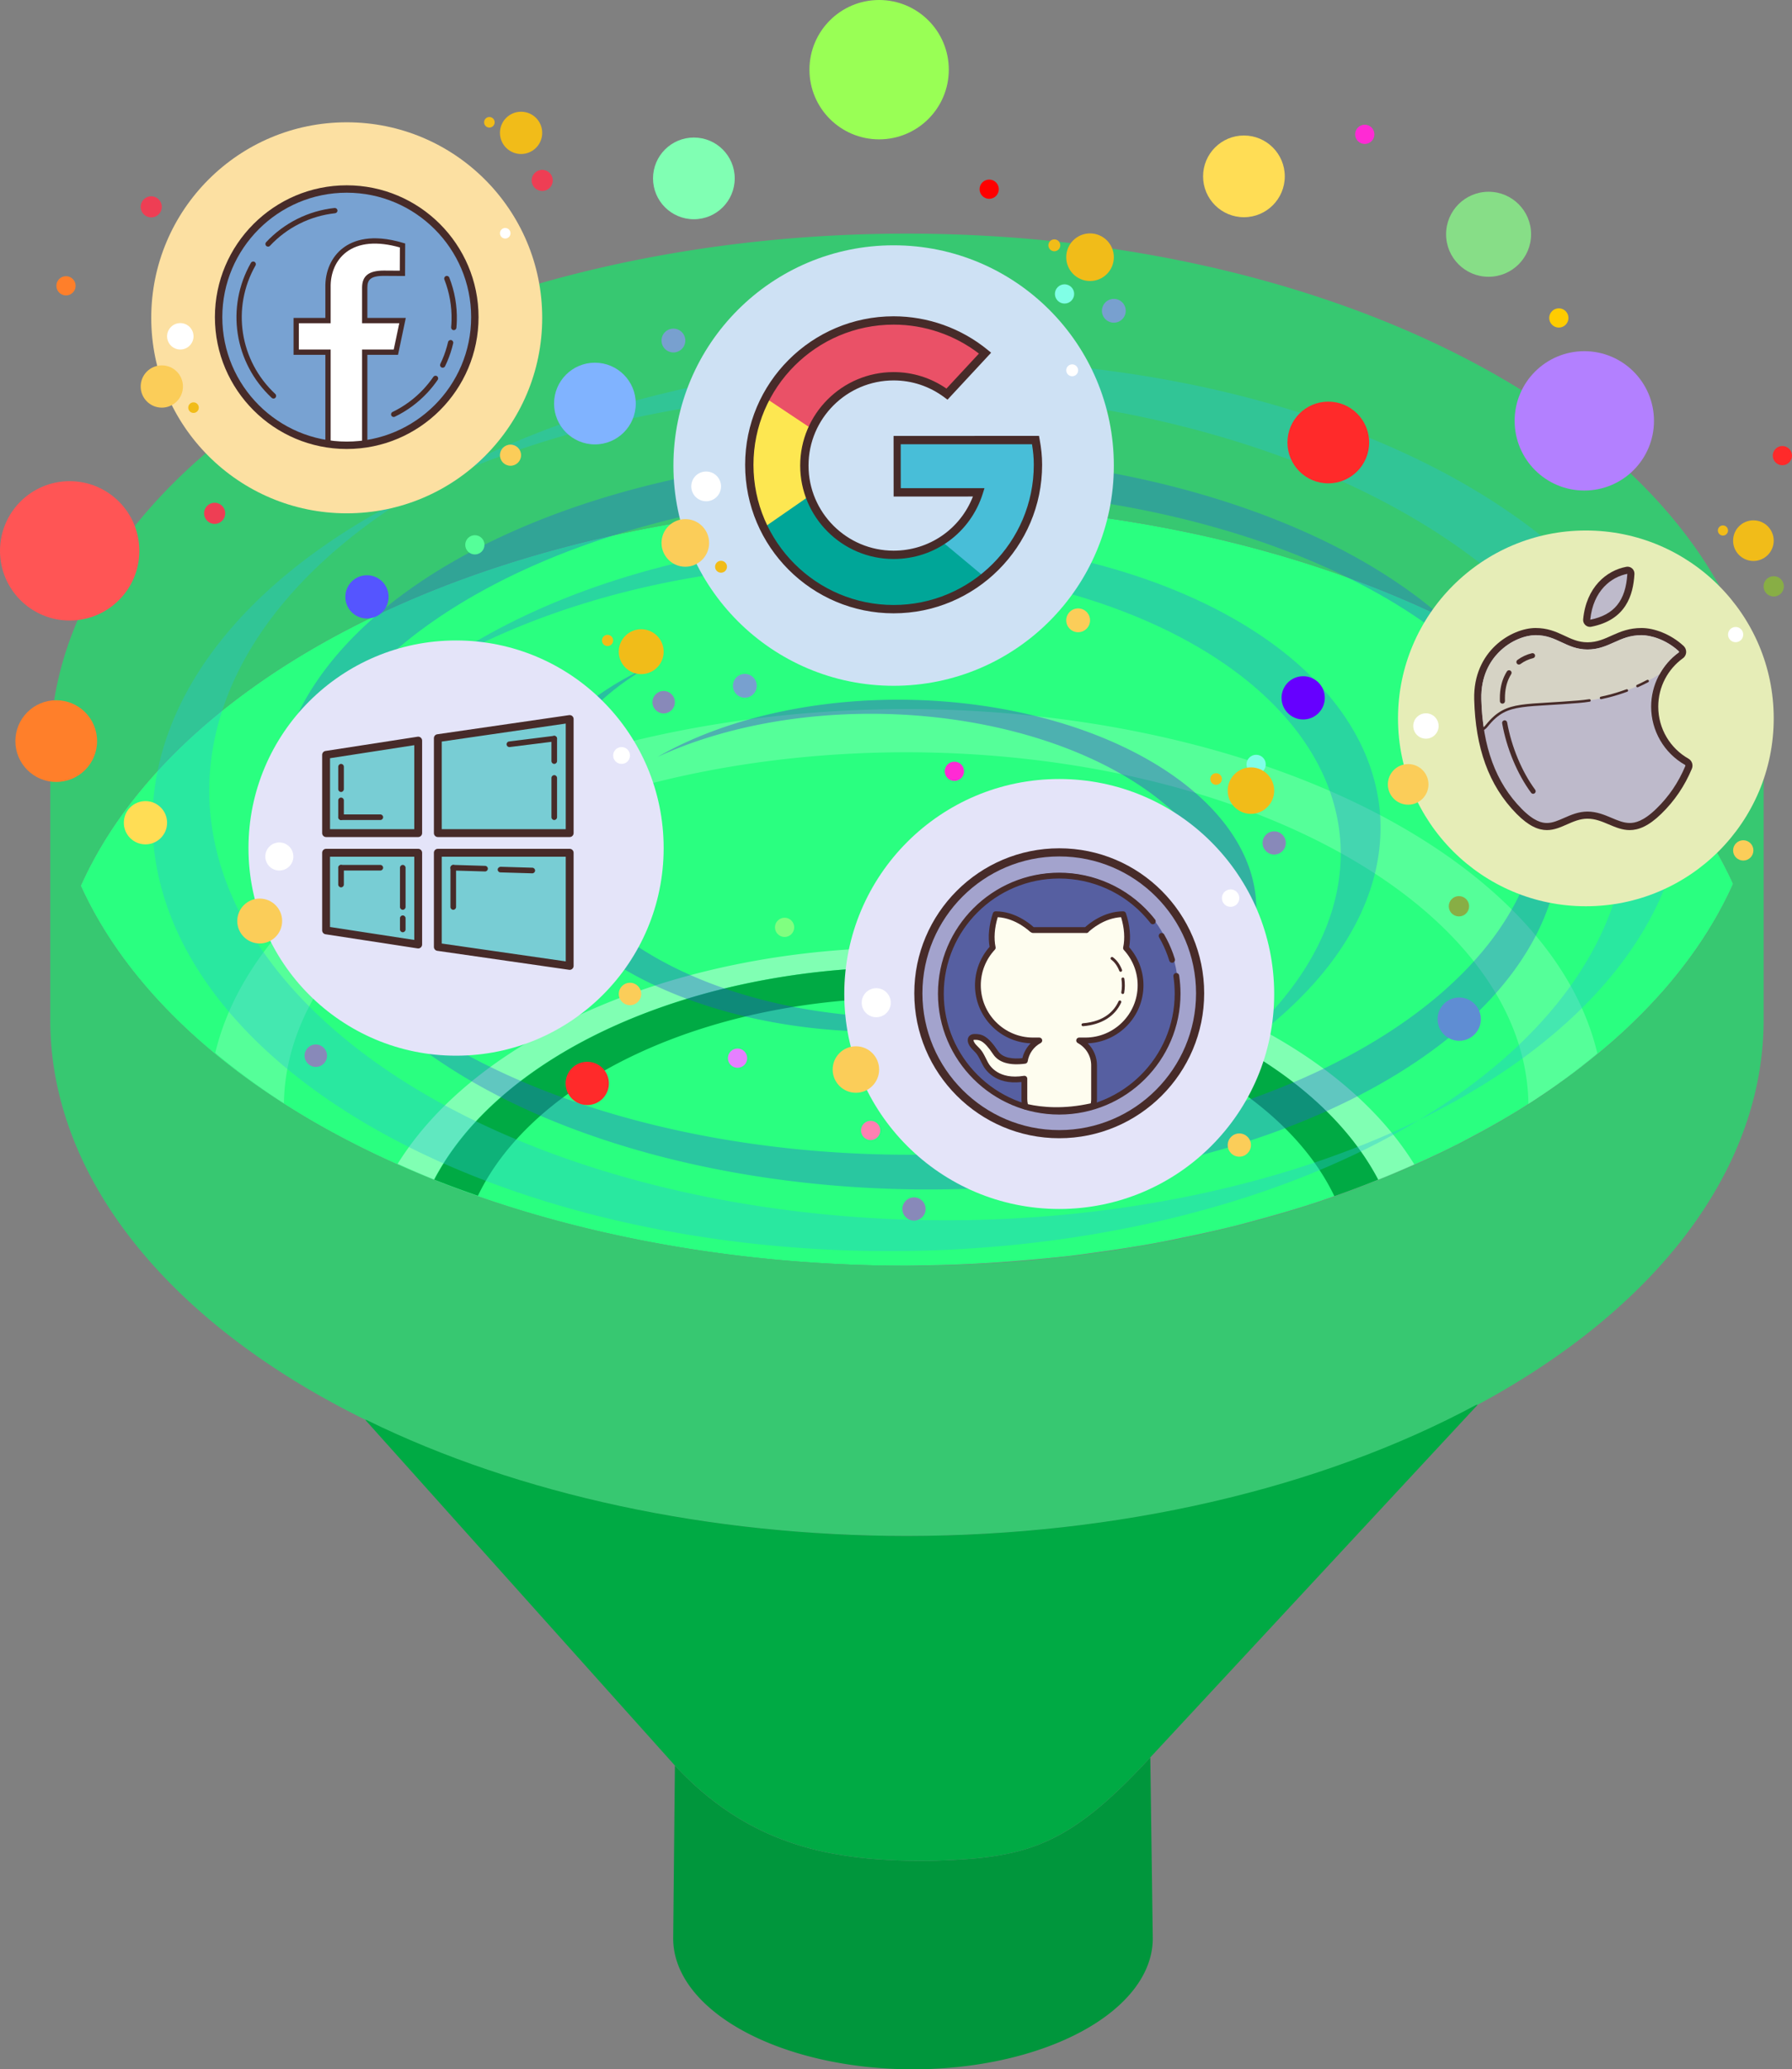 <?xml version="1.0" encoding="UTF-8" standalone="no"?>
<!-- Created with Inkscape (http://www.inkscape.org/) -->

<svg
   xmlns:dc="http://purl.org/dc/elements/1.1/"
   xmlns:cc="http://creativecommons.org/ns#"
   xmlns:rdf="http://www.w3.org/1999/02/22-rdf-syntax-ns#"
   xmlns:svg="http://www.w3.org/2000/svg"
   xmlns="http://www.w3.org/2000/svg"
   xmlns:xlink="http://www.w3.org/1999/xlink"
   xmlns:sodipodi="http://sodipodi.sourceforge.net/DTD/sodipodi-0.dtd"
   xmlns:inkscape="http://www.inkscape.org/namespaces/inkscape"
   width="252.011"
   height="290.964"
   id="svg4136"
   version="1.1"
   inkscape:version="0.91 r13725"
   viewBox="0 0 252.011 290.964"
   sodipodi:docname="jobfunnel.svg">
  <rect x="0" y="0" width="252.011" height="290.964" fill="#808080" stroke="none"/>
  <defs
     id="defs4138">
    <linearGradient
       inkscape:collect="always"
       id="linearGradient5640">
      <stop
         style="stop-color:#000000;stop-opacity:1;"
         offset="0"
         id="stop5642" />
      <stop
         style="stop-color:#000000;stop-opacity:0;"
         offset="1"
         id="stop5644" />
    </linearGradient>
    <radialGradient
       inkscape:collect="always"
       xlink:href="#linearGradient5640"
       id="radialGradient4432"
       gradientUnits="userSpaceOnUse"
       gradientTransform="matrix(0.157,0,0,0.157,185.753,95.826)"
       cx="192.972"
       cy="123.745"
       fx="192.972"
       fy="123.745"
       r="11.624" />
  </defs>
  <sodipodi:namedview
     id="base"
     pagecolor="#ffffff"
     bordercolor="#666666"
     borderopacity="1.0"
     inkscape:pageopacity="0.0"
     inkscape:pageshadow="2"
     inkscape:zoom="2"
     inkscape:cx="17.78263"
     inkscape:cy="183.30651"
     inkscape:current-layer="layer5"
     inkscape:document-units="px"
     showgrid="false"
     inkscape:snap-page="true"
     inkscape:snap-intersection-paths="false"
     inkscape:object-nodes="false"
     inkscape:snap-smooth-nodes="false"
     inkscape:object-paths="false"
     inkscape:window-width="1600"
     inkscape:window-height="837"
     inkscape:window-x="-8"
     inkscape:window-y="-8"
     inkscape:window-maximized="1"
     showguides="false"
     inkscape:guide-bbox="true"
     fit-margin-top="0"
     fit-margin-left="0"
     fit-margin-right="0"
     fit-margin-bottom="0">
    <sodipodi:guide
       position="173.684,141.145"
       orientation="0,1"
       id="guide5809" />
    <sodipodi:guide
       position="173.684,141.145"
       orientation="1,0"
       id="guide5813" />
  </sodipodi:namedview>
  <g
     inkscape:groupmode="layer"
     id="layer7"
     inkscape:label="flow"
     style="display:none"
     transform="translate(-148.366,-70.089)">
    <circle
       style="display:inline;opacity:1;fill:#ff5555;fill-opacity:1;stroke:#2a2ed6;stroke-width:0;stroke-miterlimit:4;stroke-dasharray:none;stroke-opacity:1"
       id="circle5886"
       cx="264.937"
       cy="377.353"
       r="6.97" />
    <circle
       r="4.141"
       cy="368.161"
       cx="283.322"
       id="circle5890"
       style="display:inline;opacity:1;fill:#2affd5;fill-opacity:1;stroke:#2a2ed6;stroke-width:0;stroke-miterlimit:4;stroke-dasharray:none;stroke-opacity:1" />
    <circle
       style="display:inline;opacity:1;fill:#37c871;fill-opacity:1;stroke:#2a2ed6;stroke-width:0;stroke-miterlimit:4;stroke-dasharray:none;stroke-opacity:1"
       id="circle5892"
       cx="296.757"
       cy="370.989"
       r="3.434" />
    <circle
       r="6.97"
       cy="361.443"
       cx="256.275"
       id="circle5894"
       style="display:inline;opacity:1;fill:#ffd42a;fill-opacity:1;stroke:#2a2ed6;stroke-width:0;stroke-miterlimit:4;stroke-dasharray:none;stroke-opacity:1" />
    <circle
       style="display:inline;opacity:1;fill:#ff7f2a;fill-opacity:1;stroke:#2a2ed6;stroke-width:0;stroke-miterlimit:4;stroke-dasharray:none;stroke-opacity:1"
       id="circle5896"
       cx="272.892"
       cy="362.681"
       r="1.184" />
    <circle
       r="3.434"
       cy="355.61"
       cx="302.414"
       id="circle5898"
       style="display:inline;opacity:1;fill:#ff2a2a;fill-opacity:1;stroke:#2a2ed6;stroke-width:0;stroke-miterlimit:4;stroke-dasharray:none;stroke-opacity:1" />
    <circle
       r="1.72"
       cy="381.853"
       cx="239.687"
       id="circle5900"
       style="display:inline;opacity:1;fill:#ff5555;fill-opacity:1;stroke:#2a2ed6;stroke-width:0;stroke-miterlimit:4;stroke-dasharray:none;stroke-opacity:1" />
    <circle
       style="display:inline;opacity:1;fill:#2affd5;fill-opacity:1;stroke:#2a2ed6;stroke-width:0;stroke-miterlimit:4;stroke-dasharray:none;stroke-opacity:1"
       id="circle5902"
       cx="305.572"
       cy="382.411"
       r="1.891" />
    <circle
       r="1.684"
       cy="385.489"
       cx="286.757"
       id="circle5904"
       style="display:inline;opacity:1;fill:#37c871;fill-opacity:1;stroke:#2a2ed6;stroke-width:0;stroke-miterlimit:4;stroke-dasharray:none;stroke-opacity:1" />
    <circle
       r="1.891"
       cy="371.411"
       cx="315.822"
       id="circle5906"
       style="display:inline;opacity:1;fill:#ff2ad4;fill-opacity:1;stroke:#2a2ed6;stroke-width:0;stroke-miterlimit:4;stroke-dasharray:none;stroke-opacity:1" />
    <circle
       r="3.72"
       cy="402.353"
       cx="245.187"
       id="circle5908"
       style="display:inline;opacity:1;fill:#7f2aff;fill-opacity:1;stroke:#2a2ed6;stroke-width:0;stroke-miterlimit:4;stroke-dasharray:none;stroke-opacity:1" />
    <circle
       style="display:inline;opacity:1;fill:#ff5599;fill-opacity:1;stroke:#2a2ed6;stroke-width:0;stroke-miterlimit:4;stroke-dasharray:none;stroke-opacity:1"
       id="circle5910"
       cx="274.437"
       cy="393.353"
       r="3.72" />
    <circle
       style="display:inline;opacity:1;fill:#37abc8;fill-opacity:1;stroke:#2a2ed6;stroke-width:0;stroke-miterlimit:4;stroke-dasharray:none;stroke-opacity:1"
       id="circle5912"
       cx="300.525"
       cy="401.443"
       r="4.22" />
    <circle
       r="3.72"
       cy="396.103"
       cx="321.687"
       id="circle5914"
       style="display:inline;opacity:1;fill:#5fd38d;fill-opacity:1;stroke:#2a2ed6;stroke-width:0;stroke-miterlimit:4;stroke-dasharray:none;stroke-opacity:1" />
    <circle
       r="0.97"
       cy="395.353"
       cx="222.437"
       id="circle5916"
       style="display:inline;opacity:1;fill:#ff5555;fill-opacity:1;stroke:#2a2ed6;stroke-width:0;stroke-miterlimit:4;stroke-dasharray:none;stroke-opacity:1" />
    <circle
       style="display:inline;opacity:1;fill:#ffd42a;fill-opacity:1;stroke:#2a2ed6;stroke-width:0;stroke-miterlimit:4;stroke-dasharray:none;stroke-opacity:1"
       id="circle5918"
       cx="321.775"
       cy="384.193"
       r="1.22" />
    <circle
       r="0.97"
       cy="366.693"
       cx="240.025"
       id="circle5920"
       style="display:inline;opacity:1;fill:#37abc8;fill-opacity:1;stroke:#2a2ed6;stroke-width:0;stroke-miterlimit:4;stroke-dasharray:none;stroke-opacity:1" />
    <circle
       style="display:inline;opacity:1;fill:#2affd5;fill-opacity:1;stroke:#2a2ed6;stroke-width:0;stroke-miterlimit:4;stroke-dasharray:none;stroke-opacity:1"
       id="circle5922"
       cx="272.572"
       cy="417.661"
       r="4.141" />
    <circle
       r="0.891"
       cy="397.661"
       cx="329.572"
       id="circle5924"
       style="display:inline;opacity:1;fill:#3771c8;fill-opacity:1;stroke:#2a2ed6;stroke-width:0;stroke-miterlimit:4;stroke-dasharray:none;stroke-opacity:1" />
  </g>
  <g
     inkscape:groupmode="layer"
     id="layer3"
     inkscape:label="base"
     style="display:none"
     transform="translate(-148.366,-70.089)">
    <path
       style="display:inline;opacity:1;fill:#aa87de;fill-opacity:1;stroke:#472b29;stroke-width:0;stroke-miterlimit:4;stroke-dasharray:none;stroke-opacity:1"
       d="M 274.141,218.779 A 198.076,117.081 0 0 0 76.064,335.859 198.076,117.081 0 0 0 274.141,452.941 198.076,117.081 0 0 0 472.217,335.859 198.076,117.081 0 0 0 274.141,218.779 Z m 0,51.631 a 120.629,65.45 0 0 1 120.629,65.449 120.629,65.45 0 0 1 -120.629,65.451 120.629,65.45 0 0 1 -120.629,-65.451 120.629,65.45 0 0 1 120.629,-65.449 z"
       id="path4764-3"
       inkscape:connector-curvature="0" />
    <path
       inkscape:connector-curvature="0"
       id="path5694"
       d="m 273.997,239.543 a 163.362,94.59 0 0 0 -163.361,94.59 163.362,94.59 0 0 0 116.474,90.53 l 21.835,-45.137 0.453,-0.006 a 105.482,46.728 0 0 1 -80.884,-45.386 105.482,46.728 0 0 1 105.482,-46.726 105.482,46.728 0 0 1 105.482,46.726 105.482,46.728 0 0 1 -73.393,44.456 l 0.466,-0.009 20.45,44.919 A 163.362,94.59 0 0 0 437.36,334.133 163.362,94.59 0 0 0 273.997,239.543 Z"
       style="display:inline;opacity:1;fill:#d42aff;fill-opacity:1;stroke:#472b29;stroke-width:0;stroke-miterlimit:4;stroke-dasharray:none;stroke-opacity:1" />
  </g>
  <g
     inkscape:groupmode="layer"
     id="layer2"
     inkscape:label="funnel"
     style="display:inline"
     transform="translate(-148.366,-70.089)">
    <path
       style="opacity:1;fill:#2aff80;fill-opacity:1;stroke:#2a2ed6;stroke-width:0;stroke-miterlimit:4;stroke-dasharray:none;stroke-opacity:1"
       d="m 275.908,102.939 a 120.479,72.561 0 0 0 -10.283,0.311 120.479,72.561 0 0 1 10.283,-0.311 z m 10.283,0.311 a 120.479,72.561 0 0 1 5.945,0.436 120.479,72.561 0 0 0 -5.945,-0.436 z m -26.512,0.436 a 120.479,72.561 0 0 0 -5.967,0.543 120.479,72.561 0 0 1 5.967,-0.543 z m 38.422,0.543 a 120.479,72.561 0 0 1 5.889,0.795 120.479,72.561 0 0 0 -5.889,-0.795 z m -50.266,0.795 a 120.479,72.561 0 0 0 -5.814,0.893 120.479,72.561 0 0 1 5.814,-0.893 z m 61.951,0.891 a 120.479,72.561 0 0 1 5.768,1.154 120.479,72.561 0 0 0 -5.768,-1.154 z m -73.506,1.15 a 120.479,72.561 0 0 0 -5.641,1.24 120.479,72.561 0 0 1 5.641,-1.24 z m 84.883,1.238 a 120.479,72.561 0 0 1 5.518,1.486 120.479,72.561 0 0 0 -5.518,-1.486 z m -96.004,1.48 a 120.479,72.561 0 0 0 -5.426,1.578 120.479,72.561 0 0 1 5.426,-1.578 z m 106.914,1.576 a 120.479,72.561 0 0 1 5.219,1.801 120.479,72.561 0 0 0 -5.219,-1.801 z m -117.576,1.811 a 120.479,72.561 0 0 0 -5.109,1.887 120.479,72.561 0 0 1 5.109,-1.887 z m 127.947,1.893 a 120.479,72.561 0 0 1 4.855,2.092 120.479,72.561 0 0 0 -4.855,-2.092 z m -137.971,2.111 a 120.479,72.561 0 0 0 -4.781,2.189 120.479,72.561 0 0 1 4.781,-2.189 z m 147.66,2.195 a 120.479,72.561 0 0 1 4.469,2.363 120.479,72.561 0 0 0 -4.469,-2.363 z m -156.951,2.379 a 120.479,72.561 0 0 0 -4.42,2.48 120.479,72.561 0 0 1 4.42,-2.48 z m 165.875,2.484 a 120.479,72.561 0 0 1 4.086,2.643 120.479,72.561 0 0 0 -4.086,-2.643 z m -174.393,2.646 a 120.479,72.561 0 0 0 -3.965,2.717 120.479,72.561 0 0 1 3.965,-2.717 z m 182.447,2.715 a 120.479,72.561 0 0 1 3.676,2.912 120.479,72.561 0 0 0 -3.676,-2.912 z m -190.066,2.896 a 120.479,72.561 0 0 0 -3.494,2.943 120.479,72.561 0 0 1 3.494,-2.943 z M 376.25,135.422 a 120.479,72.561 0 0 1 3.178,3.121 120.479,72.561 0 0 0 -3.178,-3.121 z m -203.832,3.092 a 120.479,72.561 0 0 0 -3.014,3.164 120.479,72.561 0 0 1 3.014,-3.164 z m 103.49,2.426 a 120.479,72.561 0 0 0 -116.191,53.695 120.479,72.561 0 0 0 0.004,0.01 120.479,72.561 0 0 0 104.16,53.055 120.479,72.561 0 0 0 12.027,0.363 120.479,72.561 0 0 0 1.896,-0.041 120.479,72.561 0 0 0 8.98,-0.312 120.479,72.561 0 0 0 5.234,-0.383 120.479,72.561 0 0 0 6.867,-0.658 120.479,72.561 0 0 0 4.609,-0.623 120.479,72.561 0 0 0 7.307,-1.16 120.479,72.561 0 0 0 3.863,-0.773 120.479,72.561 0 0 0 7.674,-1.729 120.479,72.561 0 0 0 3.172,-0.855 120.479,72.561 0 0 0 7.852,-2.33 120.479,72.561 0 0 0 2.566,-0.885 120.479,72.561 0 0 0 7.881,-2.963 120.479,72.561 0 0 0 1.951,-0.84 120.479,72.561 0 0 0 7.762,-3.611 120.479,72.561 0 0 0 1.469,-0.777 120.479,72.561 0 0 0 7.426,-4.23 120.479,72.561 0 0 0 1.072,-0.695 120.479,72.561 0 0 0 6.955,-4.842 120.479,72.561 0 0 0 0.68,-0.541 120.479,72.561 0 0 0 6.367,-5.449 120.479,72.561 0 0 0 0.385,-0.379 120.479,72.561 0 0 0 5.598,-5.984 120.479,72.561 0 0 0 0.201,-0.25 120.479,72.561 0 0 0 4.693,-6.455 120.479,72.561 0 0 0 0.051,-0.082 120.479,72.561 0 0 0 3.678,-6.846 120.479,72.561 0 0 0 0.002,-0.002 120.479,72.561 0 0 0 -116.191,-53.426 z m 106.49,0.725 a 120.479,72.561 0 0 1 2.637,3.285 120.479,72.561 0 0 0 -2.637,-3.285 z m -215.592,3.252 a 120.479,72.561 0 0 0 -2.471,3.324 120.479,72.561 0 0 1 2.471,-3.324 z m 220.666,3.312 a 120.479,72.561 0 0 1 2.078,3.428 120.479,72.561 0 0 0 -2.078,-3.428 z m -225.195,3.408 a 120.479,72.561 0 0 0 -1.906,3.457 120.479,72.561 0 0 1 1.906,-3.457 z m 229.164,3.447 a 120.479,72.561 0 0 1 1.492,3.521 120.479,72.561 0 0 0 -1.492,-3.521 z m -232.551,3.498 a 120.479,72.561 0 0 0 -1.324,3.553 120.479,72.561 0 0 1 1.324,-3.553 z m 235.355,3.541 a 120.479,72.561 0 0 1 0.906,3.611 120.479,72.561 0 0 0 -0.906,-3.611 z m -237.576,3.588 a 120.479,72.561 0 0 0 -0.727,3.611 120.479,72.561 0 0 1 0.727,-3.611 z m 239.203,3.598 a 120.479,72.561 0 0 1 0.514,6.191 120.479,72.561 0 0 0 -0.514,-6.191 z"
       id="path4764"
       inkscape:connector-curvature="0" />
    <path
       style="opacity:1;fill:#55ff99;fill-opacity:1;stroke:#472b29;stroke-width:0;stroke-miterlimit:4;stroke-dasharray:none;stroke-opacity:1"
       d="m 275.791,169.789 a 98.221,55.873 0 0 0 -97.156,48.355 120.479,72.561 0 0 0 9.658,7.08 87.536,49.795 0 0 1 87.498,-49.357 87.536,49.795 0 0 1 87.514,49.459 120.479,72.561 0 0 0 9.699,-7.121 98.221,55.873 0 0 0 -97.213,-48.416 z"
       id="ellipse4211"
       inkscape:connector-curvature="0" />
    <path
       style="opacity:1;fill:#80ffb3;fill-opacity:1;stroke:#472b29;stroke-width:0;stroke-miterlimit:4;stroke-dasharray:none;stroke-opacity:1"
       d="m 275.791,203.326 a 76.634,47.46 0 0 0 -71.502,30.408 120.479,72.561 0 0 0 5.115,2.207 69.866,43.268 0 0 1 66.387,-29.873 69.866,43.268 0 0 1 66.359,29.906 120.479,72.561 0 0 0 5.111,-2.164 76.634,47.46 0 0 0 -71.471,-30.484 z"
       id="path4228"
       inkscape:connector-curvature="0" />
    <path
       style="opacity:1;fill:#00aa44;fill-opacity:1;stroke:#472b29;stroke-width:0;stroke-miterlimit:4;stroke-dasharray:none;stroke-opacity:1"
       d="m 275.791,206.068 a 69.866,43.268 0 0 0 -66.35,29.887 120.479,72.561 0 0 0 6.135,2.268 62.863,38.931 0 0 1 60.215,-27.818 62.863,38.931 0 0 1 60.227,27.875 120.479,72.561 0 0 0 6.17,-2.32 69.866,43.268 0 0 0 -66.396,-29.891 z"
       id="ellipse4203"
       inkscape:connector-curvature="0" />
    <path
       style="display:inline;fill:#37c871;fill-rule:evenodd;stroke:#472b29;stroke-width:0;stroke-linecap:butt;stroke-linejoin:miter;stroke-miterlimit:4;stroke-dasharray:none;stroke-opacity:1"
       d="M 275.908,102.939 A 120.479,72.561 0 0 0 155.43,175.5 l 0,38 A 120.479,72.561 0 0 0 275.908,286.062 120.479,72.561 0 0 0 396.387,213.5 l 0,-38 A 120.479,72.561 0 0 0 275.908,102.939 Z m 0,38 a 120.479,72.561 0 0 1 116.191,53.426 120.479,72.561 0 0 1 -116.191,53.697 120.479,72.561 0 0 1 -116.191,-53.428 120.479,72.561 0 0 0 -0.023,0.062 l 0.01,-0.041 -0.029,-0.129 a 120.479,72.561 0 0 0 0.043,0.107 120.479,72.561 0 0 1 116.191,-53.695 z"
       id="path4784"
       inkscape:connector-curvature="0" />
    <path
       style="display:inline;opacity:1;fill:#00963c;fill-opacity:1;stroke:#472b29;stroke-width:0;stroke-miterlimit:4;stroke-dasharray:none;stroke-opacity:1"
       d="m 310.135,317.201 c -11.869,12.919 -17.757,14.194 -31.26,14.543 -12.43,0.033 -24.578,-1.55 -35.596,-13.402 l -0.242,24.318 a 33.722,18.394 0 0 0 33.723,18.393 33.722,18.394 0 0 0 33.721,-18.393 l -0.346,-25.459 z"
       id="path4799"
       inkscape:connector-curvature="0" />
    <path
       style="display:inline;fill:#00aa44;fill-rule:evenodd;stroke:#472b29;stroke-width:0;stroke-linecap:butt;stroke-linejoin:miter;stroke-miterlimit:4;stroke-dasharray:none;stroke-opacity:1"
       d="m 356.172,267.615 -0.188,0.002 c -22.034,11.854 -50.532,18.418 -80.076,18.445 -27.697,-0.014 -54.54,-5.776 -76.01,-16.314 l -0.1,0.002 -0.088,-0.043 43.568,48.635 c 11.017,11.852 23.166,13.435 35.595,13.402 13.503,-0.349 19.391,-1.624 31.26,-14.543 z"
       id="path4790"
       inkscape:connector-curvature="0"
       sodipodi:nodetypes="cccccccccc" />
  </g>
  <g
     inkscape:groupmode="layer"
     id="layer4"
     inkscape:label="water"
     style="display:inline"
     transform="translate(-148.366,-70.089)">
    <path
       style="display:inline;opacity:1;fill:#27c1d9;fill-opacity:0.361;stroke:#2a2ed6;stroke-width:0;stroke-miterlimit:4;stroke-dasharray:none;stroke-opacity:1"
       d="m 281.499,120.737 a 103.708,60.468 0 0 0 -74.398,18.434 103.708,60.468 0 0 1 66.412,-14.098 103.708,60.468 0 0 1 103.707,60.467 103.708,60.468 0 0 1 -29.301,42.031 103.708,60.468 0 0 0 37.287,-46.365 103.708,60.468 0 0 0 -103.707,-60.469 z m 66.42,106.834 a 103.708,60.468 0 0 1 -66.42,14.102 103.708,60.468 0 0 1 -103.707,-60.467 103.708,60.468 0 0 1 29.309,-42.035 103.708,60.468 0 0 0 -37.295,46.369 103.708,60.468 0 0 0 103.707,60.469 103.708,60.468 0 0 0 74.406,-18.438 z"
       id="path4734"
       inkscape:connector-curvature="0" />
    <path
       style="display:inline;opacity:1;fill:#4127d9;fill-opacity:0.361;stroke:#2a2ed6;stroke-width:0;stroke-miterlimit:4;stroke-dasharray:none;stroke-opacity:1"
       d="m 240.84,176.517 a 49.276,28.731 1.185 0 1 35.528,-8.027 49.276,28.731 1.185 0 1 48.671,29.745 49.276,28.731 1.185 0 1 -18.173,21.661 49.276,28.731 1.185 0 0 14.336,-19.68 49.276,28.731 1.185 0 0 -48.671,-29.744 49.276,28.731 1.185 0 0 -31.691,6.046 z"
       id="path4750"
       inkscape:connector-curvature="0" />
    <path
       style="display:inline;opacity:1;fill:#2751d9;fill-opacity:0.361;stroke:#2a2ed6;stroke-width:0;stroke-miterlimit:4;stroke-dasharray:none;stroke-opacity:1"
       d="m 270.201,215.142 a 49.276,28.731 1.185 0 1 -48.671,-29.745 49.276,28.731 1.185 0 1 18.169,-21.659 49.276,28.731 1.185 0 0 -14.332,19.679 49.276,28.731 1.185 0 0 48.671,29.744 49.276,28.731 1.185 0 0 31.687,-6.044 49.276,28.731 1.185 0 1 -35.524,8.025 z"
       id="path4746"
       inkscape:connector-curvature="0" />
    <path
       inkscape:connector-curvature="0"
       id="path4752"
       d="m 262.876,146.212 a 44.459,76.251 85.42 0 1 79.558,38.229 44.459,76.251 85.42 0 1 -24.605,36.171 44.459,76.251 85.42 0 0 19.007,-32.525 44.459,76.251 85.42 0 0 -79.558,-38.227 44.459,76.251 85.42 0 0 -47.846,14.232 44.459,76.251 85.42 0 1 53.445,-17.878 z"
       style="display:inline;opacity:1;fill:#278dd9;fill-opacity:0.361;stroke:#2a2ed6;stroke-width:0;stroke-miterlimit:4;stroke-dasharray:none;stroke-opacity:1" />
    <path
       style="display:inline;opacity:1;fill:#2766d9;fill-opacity:0.361;stroke:#2a2ed6;stroke-width:0;stroke-miterlimit:4;stroke-dasharray:none;stroke-opacity:1"
       d="m 276.138,133.968 a 88.912,49.244 0 0 0 -88.912,49.244 88.912,49.244 0 0 0 5.568,17.054 88.912,49.244 0 0 1 -2.833,-12.168 88.912,49.244 0 0 1 88.912,-49.244 88.912,49.244 0 0 1 83.342,32.19 88.912,49.244 0 0 0 -86.077,-37.076 z m 86.077,37.076 a 88.912,49.244 0 0 1 2.833,12.168 88.912,49.244 0 0 1 -88.911,49.244 88.912,49.244 0 0 1 -83.344,-32.19 88.912,49.244 0 0 0 86.079,37.074 88.912,49.244 0 0 0 88.912,-49.242 88.912,49.244 0 0 0 -5.57,-17.054 z"
       id="path4754"
       inkscape:connector-curvature="0" />
  </g>
  <g
     inkscape:groupmode="layer"
     id="layer5"
     inkscape:label="bubbles"
     style="display:inline"
     transform="translate(-148.366,-70.089)">
    <circle
       r="9.798"
       cy="147.544"
       cx="158.164"
       id="circle4295"
       style="opacity:1;fill:#ff5555;fill-opacity:1;stroke:#2a2ed6;stroke-width:0;stroke-miterlimit:4;stroke-dasharray:none;stroke-opacity:1" />
    <circle
       style="opacity:1;fill:#99ff55;fill-opacity:1;stroke:#2a2ed6;stroke-width:0;stroke-miterlimit:4;stroke-dasharray:none;stroke-opacity:1"
       id="circle4316"
       cx="271.998"
       cy="79.887"
       r="9.798" />
    <circle
       r="5.977"
       cy="103.029"
       cx="357.708"
       id="circle4322"
       style="opacity:1;fill:#87de87;fill-opacity:1;stroke:#2a2ed6;stroke-width:0;stroke-miterlimit:4;stroke-dasharray:none;stroke-opacity:1" />
    <circle
       style="opacity:1;fill:#b380ff;fill-opacity:1;stroke:#2a2ed6;stroke-width:0;stroke-miterlimit:4;stroke-dasharray:none;stroke-opacity:1"
       id="circle4328"
       cx="371.169"
       cy="129.267"
       r="9.798" />
    <circle
       r="5.745"
       cy="95.173"
       cx="245.946"
       id="circle4334"
       style="opacity:1;fill:#80ffb3;fill-opacity:1;stroke:#2a2ed6;stroke-width:0;stroke-miterlimit:4;stroke-dasharray:none;stroke-opacity:1" />
    <circle
       style="opacity:1;fill:#ffdd55;fill-opacity:1;stroke:#2a2ed6;stroke-width:0;stroke-miterlimit:4;stroke-dasharray:none;stroke-opacity:1"
       id="circle4340"
       cx="323.301"
       cy="94.887"
       r="5.745" />
    <circle
       r="5.745"
       cy="174.294"
       cx="156.273"
       id="circle4346"
       style="opacity:1;fill:#ff7f2a;fill-opacity:1;stroke:#2a2ed6;stroke-width:0;stroke-miterlimit:4;stroke-dasharray:none;stroke-opacity:1" />
    <circle
       style="opacity:1;fill:#ff2a2a;fill-opacity:1;stroke:#2a2ed6;stroke-width:0;stroke-miterlimit:4;stroke-dasharray:none;stroke-opacity:1"
       id="circle4352"
       cx="335.166"
       cy="132.308"
       r="5.745" />
    <circle
       r="5.745"
       cy="126.832"
       cx="232.029"
       id="circle4358"
       style="opacity:1;fill:#80b3ff;fill-opacity:1;stroke:#2a2ed6;stroke-width:0;stroke-miterlimit:4;stroke-dasharray:none;stroke-opacity:1" />
    <circle
       style="opacity:1;fill:#5555ff;fill-opacity:1;stroke:#2a2ed6;stroke-width:0;stroke-miterlimit:4;stroke-dasharray:none;stroke-opacity:1"
       id="circle4364"
       cx="199.973"
       cy="154.015"
       r="3.042" />
    <circle
       r="3.042"
       cy="152.078"
       cx="262.576"
       id="circle4370"
       style="opacity:1;fill:#c83737;fill-opacity:1;stroke:#2a2ed6;stroke-width:0;stroke-miterlimit:4;stroke-dasharray:none;stroke-opacity:1" />
    <circle
       style="opacity:1;fill:#6600ff;fill-opacity:1;stroke:#2a2ed6;stroke-width:0;stroke-miterlimit:4;stroke-dasharray:none;stroke-opacity:1"
       id="circle4376"
       cx="331.633"
       cy="168.213"
       r="3.042" />
    <circle
       r="3.042"
       cy="213.391"
       cx="353.576"
       id="circle4382"
       style="opacity:1;fill:#5f8dd3;fill-opacity:1;stroke:#2a2ed6;stroke-width:0;stroke-miterlimit:4;stroke-dasharray:none;stroke-opacity:1" />
    <circle
       style="opacity:1;fill:#ff2a2a;fill-opacity:1;stroke:#2a2ed6;stroke-width:0;stroke-miterlimit:4;stroke-dasharray:none;stroke-opacity:1"
       id="circle4388"
       cx="230.952"
       cy="222.426"
       r="3.042" />
    <circle
       r="3.042"
       cy="185.774"
       cx="168.821"
       id="circle4394"
       style="opacity:1;fill:#ffdd55;fill-opacity:1;stroke:#2a2ed6;stroke-width:0;stroke-miterlimit:4;stroke-dasharray:none;stroke-opacity:1" />
    <circle
       style="opacity:1;fill:#55ff99;fill-opacity:1;stroke:#2a2ed6;stroke-width:0;stroke-miterlimit:4;stroke-dasharray:none;stroke-opacity:1"
       id="circle4400"
       cx="215.146"
       cy="146.697"
       r="1.353" />
    <circle
       r="1.353"
       cy="110.276"
       cx="157.647"
       id="circle4406"
       style="opacity:1;fill:#ff7f2a;fill-opacity:1;stroke:#2a2ed6;stroke-width:0;stroke-miterlimit:4;stroke-dasharray:none;stroke-opacity:1" />
    <circle
       style="opacity:1;fill:#ff2a2a;fill-opacity:1;stroke:#2a2ed6;stroke-width:0;stroke-miterlimit:4;stroke-dasharray:none;stroke-opacity:1"
       id="circle4412"
       cx="399.023"
       cy="134.155"
       r="1.353" />
    <circle
       r="1.353"
       cy="114.797"
       cx="367.587"
       id="circle4418"
       style="opacity:1;fill:#ffcc00;fill-opacity:1;stroke:#2a2ed6;stroke-width:0;stroke-miterlimit:4;stroke-dasharray:none;stroke-opacity:1" />
    <circle
       style="opacity:1;fill:#ff2ad4;fill-opacity:1;stroke:#2a2ed6;stroke-width:0;stroke-miterlimit:4;stroke-dasharray:none;stroke-opacity:1"
       id="circle4424"
       cx="340.293"
       cy="88.978"
       r="1.353" />
    <path
       style="opacity:1;fill:url(#radialGradient4432);fill-opacity:1;stroke:#2a2ed6;stroke-width:0;stroke-miterlimit:4;stroke-dasharray:none;stroke-opacity:1"
       d="m 216.108,113.463 a 1.828,1.828 0 0 0 -1.828,1.828 1.828,1.828 0 0 0 1.828,1.829 1.828,1.828 0 0 0 1.829,-1.829 1.828,1.828 0 0 0 -1.829,-1.828 z m 0,0.287 a 1.541,1.541 0 0 1 1.541,1.541 1.541,1.541 0 0 1 -1.541,1.541 1.541,1.541 0 0 1 -1.541,-1.541 1.541,1.541 0 0 1 1.541,-1.541 z"
       id="path4428"
       inkscape:connector-curvature="0" />
    <circle
       r="1.353"
       cy="115.291"
       cx="216.108"
       id="circle4430"
       style="opacity:1;fill:#b3b3b3;fill-opacity:1;stroke:#2a2ed6;stroke-width:0;stroke-miterlimit:4;stroke-dasharray:none;stroke-opacity:1" />
    <circle
       style="opacity:1;fill:#80ffe6;fill-opacity:1;stroke:#2a2ed6;stroke-width:0;stroke-miterlimit:4;stroke-dasharray:none;stroke-opacity:1"
       id="circle4436"
       cx="298.073"
       cy="111.419"
       r="1.353" />
    <circle
       r="1.353"
       cy="96.692"
       cx="287.477"
       id="circle4442"
       style="opacity:1;fill:#ff0000;fill-opacity:1;stroke:#2a2ed6;stroke-width:0;stroke-miterlimit:4;stroke-dasharray:none;stroke-opacity:1" />
    <circle
       style="opacity:1;fill:#ff2ad4;fill-opacity:1;stroke:#2a2ed6;stroke-width:0;stroke-miterlimit:4;stroke-dasharray:none;stroke-opacity:1"
       id="circle4448"
       cx="282.583"
       cy="178.54"
       r="1.353" />
    <circle
       r="1.353"
       cy="200.483"
       cx="258.704"
       id="circle4454"
       style="opacity:1;fill:#80ff80;fill-opacity:1;stroke:#2a2ed6;stroke-width:0;stroke-miterlimit:4;stroke-dasharray:none;stroke-opacity:1" />
    <circle
       style="opacity:1;fill:#ff80b2;fill-opacity:1;stroke:#2a2ed6;stroke-width:0;stroke-miterlimit:4;stroke-dasharray:none;stroke-opacity:1"
       id="circle4460"
       cx="270.805"
       cy="229.041"
       r="1.353" />
    <circle
       r="1.353"
       cy="216.456"
       cx="296.459"
       id="circle4466"
       style="opacity:1;fill:#80e5ff;fill-opacity:1;stroke:#2a2ed6;stroke-width:0;stroke-miterlimit:4;stroke-dasharray:none;stroke-opacity:1" />
    <circle
       style="opacity:1;fill:#e580ff;fill-opacity:1;stroke:#2a2ed6;stroke-width:0;stroke-miterlimit:4;stroke-dasharray:none;stroke-opacity:1"
       id="circle4472"
       cx="252.088"
       cy="218.876"
       r="1.353" />
    <circle
       r="1.353"
       cy="188.059"
       cx="212.074"
       id="circle4478"
       style="opacity:1;fill:#99ff55;fill-opacity:1;stroke:#2a2ed6;stroke-width:0;stroke-miterlimit:4;stroke-dasharray:none;stroke-opacity:1" />
    <circle
       style="opacity:1;fill:#80ffe6;fill-opacity:1;stroke:#2a2ed6;stroke-width:0;stroke-miterlimit:4;stroke-dasharray:none;stroke-opacity:1"
       id="circle4484"
       cx="325.018"
       cy="177.571"
       r="1.353" />
  </g>
  <g
     inkscape:groupmode="layer"
     id="layer6"
     inkscape:label="icons"
     style="display:inline"
     transform="translate(-148.366,-70.089)">
    <g
       style="display:inline"
       id="g4681"
       transform="matrix(0.789,0,0,0.789,173.053,149.887)">
      <g
         id="g4493">
        <g
           id="g4495">
          <g
             id="g4497">
            <g
               id="g4499">
              <g
                 id="g4501">
                <g
                   id="g4503">
                  <circle
                     id="circle4505"
                     r="1"
                     cy="13"
                     cx="77"
                     style="fill:#f1bc19" />
                </g>
              </g>
              <g
                 id="g4507">
                <g
                   id="g4509">
                  <circle
                     id="circle4511"
                     r="37"
                     cy="50"
                     cx="50"
                     style="fill:#e4e4f9" />
                </g>
              </g>
              <g
                 id="g4513">
                <g
                   id="g4515">
                  <circle
                     id="circle4517"
                     r="4"
                     cy="15"
                     cx="83"
                     style="fill:#f1bc19" />
                </g>
              </g>
              <g
                 id="g4519">
                <g
                   id="g4521">
                  <circle
                     id="circle4523"
                     r="2"
                     cy="24"
                     cx="87"
                     style="fill:#8889b9" />
                </g>
              </g>
              <g
                 id="g4525">
                <g
                   id="g4527">
                  <circle
                     id="circle4529"
                     r="2"
                     cy="76"
                     cx="81"
                     style="fill:#fbcd59" />
                </g>
              </g>
              <g
                 id="g4531">
                <g
                   id="g4533">
                  <circle
                     id="circle4535"
                     r="4"
                     cy="63"
                     cx="15"
                     style="fill:#fbcd59" />
                </g>
              </g>
              <g
                 id="g4537">
                <g
                   id="g4539">
                  <circle
                     id="circle4541"
                     r="2"
                     cy="87"
                     cx="25"
                     style="fill:#8889b9" />
                </g>
              </g>
              <g
                 id="g4543">
                <g
                   id="g4545">
                  <circle
                     id="circle4547"
                     r="2.5"
                     cy="51.5"
                     cx="18.5"
                     style="fill:#ffffff" />
                </g>
              </g>
              <g
                 id="g4549">
                <g
                   id="g4551">
                  <circle
                     id="circle4553"
                     r="1.5"
                     cy="33.5"
                     cx="79.5"
                     style="fill:#ffffff" />
                </g>
              </g>
            </g>
          </g>
        </g>
      </g>
      <g
         id="g4555">
        <g
           id="g4557">
          <g
             id="g4559">
            <polygon
               id="polygon4561"
               points="46.75,47.333 70.25,47.333 70.25,27 46.75,30.411 "
               style="fill:#78cdd4" />
          </g>
          <g
             id="g4563">
            <path
               id="path4565"
               d="m 70.25,48.033 -23.5,0 c -0.387,0 -0.7,-0.313 -0.7,-0.7 l 0,-16.922 c 0,-0.348 0.255,-0.643 0.6,-0.692 l 23.5,-3.411 c 0.203,-0.026 0.405,0.031 0.559,0.163 0.154,0.133 0.242,0.326 0.242,0.529 l 0,20.333 c -10e-4,0.387 -0.314,0.7 -0.701,0.7 z m -22.8,-1.4 22.1,0 0,-18.824 -22.1,3.208 0,15.616 z"
               style="fill:#472b29"
               inkscape:connector-curvature="0" />
          </g>
        </g>
        <g
           id="g4567">
          <g
             id="g4569">
            <polygon
               id="polygon4571"
               points="43.25,47.333 43.25,30.846 26.833,33.387 26.833,47.333 "
               style="fill:#78cdd4" />
          </g>
          <g
             id="g4573">
            <path
               id="path4575"
               d="m 43.25,48.033 -16.417,0 c -0.387,0 -0.7,-0.313 -0.7,-0.7 l 0,-13.946 c 0,-0.346 0.252,-0.639 0.593,-0.691 l 16.417,-2.54 c 0.2,-0.032 0.407,0.026 0.563,0.16 0.155,0.133 0.245,0.327 0.245,0.531 l 0,16.486 c -10e-4,0.387 -0.314,0.7 -0.701,0.7 z m -15.716,-1.4 15.016,0 0,-14.97 -15.016,2.323 0,12.647 z"
               style="fill:#472b29"
               inkscape:connector-curvature="0" />
          </g>
        </g>
        <g
           id="g4577">
          <g
             id="g4579">
            <polygon
               id="polygon4581"
               points="43.25,50.833 26.833,50.833 26.833,64.666 43.25,67.185 "
               style="fill:#78cdd4" />
          </g>
          <g
             id="g4583">
            <path
               id="path4585"
               d="m 43.25,67.886 c -0.035,0 -0.071,-0.003 -0.106,-0.008 l -16.417,-2.52 c -0.342,-0.053 -0.594,-0.347 -0.594,-0.692 l 0,-13.833 c 0,-0.387 0.313,-0.7 0.7,-0.7 l 16.417,0 c 0.387,0 0.7,0.313 0.7,0.7 l 0,16.353 c 0,0.204 -0.089,0.398 -0.244,0.531 -0.128,0.109 -0.29,0.169 -0.456,0.169 z m -15.716,-3.821 15.016,2.305 0,-14.837 -15.016,0 0,12.532 z"
               style="fill:#472b29"
               inkscape:connector-curvature="0" />
          </g>
        </g>
        <g
           id="g4587">
          <g
             id="g4589">
            <polygon
               id="polygon4591"
               points="46.75,50.833 46.75,67.617 70.25,71 70.25,50.833 "
               style="fill:#78cdd4" />
          </g>
          <g
             id="g4593">
            <path
               id="path4595"
               d="m 70.25,71.7 c -0.033,0 -0.066,-0.003 -0.1,-0.008 L 46.65,68.309 C 46.305,68.26 46.049,67.964 46.049,67.617 l 0,-16.784 c 0,-0.387 0.313,-0.7 0.7,-0.7 l 23.5,0 c 0.387,0 0.7,0.313 0.7,0.7 l 0,20.167 c 0,0.203 -0.088,0.396 -0.242,0.529 C 70.58,71.64 70.417,71.7 70.25,71.7 Z m -22.8,-4.689 22.1,3.182 0,-18.66 -22.1,0 0,15.478 z"
               style="fill:#472b29"
               inkscape:connector-curvature="0" />
          </g>
        </g>
      </g>
      <g
         id="g4597">
        <g
           id="g4599">
          <path
             id="path4601"
             d="M 67.5,45 C 67.224,45 67,44.776 67,44.5 l 0,-7 c 0,-0.276 0.224,-0.5 0.5,-0.5 0.276,0 0.5,0.224 0.5,0.5 l 0,7 c 0,0.276 -0.224,0.5 -0.5,0.5 z"
             style="fill:#472b29"
             inkscape:connector-curvature="0" />
        </g>
      </g>
      <g
         id="g4603">
        <g
           id="g4605">
          <path
             id="path4607"
             d="M 40.5,61 C 40.224,61 40,60.776 40,60.5 l 0,-7 c 0,-0.276 0.224,-0.5 0.5,-0.5 0.276,0 0.5,0.224 0.5,0.5 l 0,7 c 0,0.276 -0.224,0.5 -0.5,0.5 z"
             style="fill:#472b29"
             inkscape:connector-curvature="0" />
        </g>
      </g>
      <g
         id="g4609">
        <g
           id="g4611">
          <path
             id="path4613"
             d="M 29.5,40 C 29.224,40 29,39.776 29,39.5 l 0,-4 c 0,-0.276 0.224,-0.5 0.5,-0.5 0.276,0 0.5,0.224 0.5,0.5 l 0,4 c 0,0.276 -0.224,0.5 -0.5,0.5 z"
             style="fill:#472b29"
             inkscape:connector-curvature="0" />
        </g>
      </g>
      <g
         id="g4615">
        <g
           id="g4617">
          <path
             id="path4619"
             d="M 29.5,45 C 29.224,45 29,44.776 29,44.5 l 0,-3 c 0,-0.276 0.224,-0.5 0.5,-0.5 0.276,0 0.5,0.224 0.5,0.5 l 0,3 c 0,0.276 -0.224,0.5 -0.5,0.5 z"
             style="fill:#472b29"
             inkscape:connector-curvature="0" />
        </g>
      </g>
      <g
         id="g4621">
        <g
           id="g4623">
          <path
             id="path4625"
             d="M 29.5,57 C 29.224,57 29,56.776 29,56.5 l 0,-3 c 0,-0.276 0.224,-0.5 0.5,-0.5 0.276,0 0.5,0.224 0.5,0.5 l 0,3 c 0,0.276 -0.224,0.5 -0.5,0.5 z"
             style="fill:#472b29"
             inkscape:connector-curvature="0" />
        </g>
      </g>
      <g
         id="g4627">
        <g
           id="g4629">
          <path
             id="path4631"
             d="M 40.5,65 C 40.224,65 40,64.776 40,64.5 l 0,-2 c 0,-0.276 0.224,-0.5 0.5,-0.5 0.276,0 0.5,0.224 0.5,0.5 l 0,2 c 0,0.276 -0.224,0.5 -0.5,0.5 z"
             style="fill:#472b29"
             inkscape:connector-curvature="0" />
        </g>
      </g>
      <g
         id="g4633">
        <g
           id="g4635">
          <path
             id="path4637"
             d="M 49.5,61 C 49.224,61 49,60.776 49,60.5 l 0,-7 c 0,-0.276 0.224,-0.5 0.5,-0.5 0.276,0 0.5,0.224 0.5,0.5 l 0,7 c 0,0.276 -0.224,0.5 -0.5,0.5 z"
             style="fill:#472b29"
             inkscape:connector-curvature="0" />
        </g>
      </g>
      <g
         id="g4639">
        <g
           id="g4641">
          <path
             id="path4643"
             d="m 59.5,32 c -0.249,0 -0.464,-0.185 -0.496,-0.438 -0.034,-0.274 0.16,-0.524 0.434,-0.559 l 8,-1 c 0.275,-0.041 0.524,0.16 0.558,0.434 0.034,0.274 -0.16,0.524 -0.434,0.559 l -8,1 C 59.541,31.999 59.52,32 59.5,32 Z"
             style="fill:#472b29"
             inkscape:connector-curvature="0" />
        </g>
      </g>
      <g
         id="g4645">
        <g
           id="g4647">
          <path
             id="path4649"
             d="m 36.5,45 -7,0 C 29.224,45 29,44.776 29,44.5 29,44.224 29.224,44 29.5,44 l 7,0 c 0.276,0 0.5,0.224 0.5,0.5 0,0.276 -0.224,0.5 -0.5,0.5 z"
             style="fill:#472b29"
             inkscape:connector-curvature="0" />
        </g>
      </g>
      <g
         id="g4651">
        <g
           id="g4653">
          <path
             id="path4655"
             d="m 36.5,54 -7,0 C 29.224,54 29,53.776 29,53.5 29,53.224 29.224,53 29.5,53 l 7,0 c 0.276,0 0.5,0.224 0.5,0.5 0,0.276 -0.224,0.5 -0.5,0.5 z"
             style="fill:#472b29"
             inkscape:connector-curvature="0" />
        </g>
      </g>
      <g
         id="g4657">
        <g
           id="g4659">
          <path
             id="path4661"
             d="m 55.167,54.167 c -0.005,0 -0.01,0 -0.015,0 L 49.485,54 C 49.209,53.991 48.992,53.762 49,53.485 49.009,53.209 49.268,52.99 49.515,53 l 5.667,0.167 c 0.276,0.009 0.493,0.238 0.485,0.515 -0.009,0.271 -0.231,0.485 -0.5,0.485 z"
             style="fill:#472b29"
             inkscape:connector-curvature="0" />
        </g>
      </g>
      <g
         id="g4663">
        <g
           id="g4665">
          <path
             id="path4667"
             d="m 63.584,54.5 c -0.005,0 -0.01,0 -0.015,0 l -5.667,-0.167 c -0.276,-0.009 -0.493,-0.238 -0.485,-0.515 0.008,-0.277 0.283,-0.479 0.515,-0.485 l 5.667,0.167 c 0.276,0.009 0.493,0.238 0.485,0.515 -0.009,0.271 -0.231,0.485 -0.5,0.485 z"
             style="fill:#472b29"
             inkscape:connector-curvature="0" />
        </g>
      </g>
      <g
         id="g4669">
        <g
           id="g4671">
          <path
             id="path4673"
             d="M 67.5,35 C 67.224,35 67,34.776 67,34.5 l 0,-4 c 0,-0.276 0.224,-0.5 0.5,-0.5 0.276,0 0.5,0.224 0.5,0.5 l 0,4 c 0,0.276 -0.224,0.5 -0.5,0.5 z"
             style="fill:#472b29"
             inkscape:connector-curvature="0" />
        </g>
      </g>
    </g>
    <g
       style="display:inline"
       id="g4849"
       transform="matrix(0.837,0,0,0.837,232.188,93.7)">
      <g
         id="g4775">
        <g
           id="g4777">
          <circle
             id="circle4779"
             r="2"
             cy="29"
             cx="13"
             style="fill:#78a0cf" />
        </g>
        <g
           id="g4781">
          <circle
             id="circle4783"
             r="1"
             cy="13"
             cx="77"
             style="fill:#f1bc19" />
        </g>
        <g
           id="g4785">
          <circle
             id="circle4787"
             r="37"
             cy="50"
             cx="50"
             style="fill:#cee1f4" />
        </g>
        <g
           id="g4789">
          <circle
             id="circle4791"
             r="4"
             cy="15"
             cx="83"
             style="fill:#f1bc19" />
        </g>
        <g
           id="g4793">
          <circle
             id="circle4795"
             r="2"
             cy="24"
             cx="87"
             style="fill:#78a0cf" />
        </g>
        <g
           id="g4797">
          <circle
             id="circle4799"
             r="2"
             cy="76"
             cx="81"
             style="fill:#fbcd59" />
        </g>
        <g
           id="g4801">
          <circle
             id="circle4803"
             r="4"
             cy="63"
             cx="15"
             style="fill:#fbcd59" />
        </g>
        <g
           id="g4805">
          <circle
             id="circle4807"
             r="2"
             cy="87"
             cx="25"
             style="fill:#78a0cf" />
        </g>
        <g
           id="g4809">
          <circle
             id="circle4811"
             r="2.5"
             cy="53.5"
             cx="18.5"
             style="fill:#ffffff" />
        </g>
        <g
           id="g4813">
          <circle
             id="circle4815"
             r="1"
             cy="67"
             cx="21"
             style="fill:#f1bc19" />
        </g>
        <g
           id="g4817">
          <circle
             id="circle4819"
             r="1"
             cy="34"
             cx="80"
             style="fill:#ffffff" />
        </g>
      </g>
      <g
         id="g4821">
        <g
           id="g4823">
          <path
             id="path4825"
             d="M 35.233,47.447 C 36.447,40.381 42.588,35 50,35 c 3.367,0 6.464,1.123 8.968,2.996 l 6.393,-6.885 C 61.178,27.684 55.83,25.625 50,25.625 c -11.942,0 -21.861,8.635 -23.871,20.001 l 9.104,1.821 z"
             style="fill:#ea5167"
             inkscape:connector-curvature="0" />
        </g>
        <g
           id="g4827">
          <path
             id="path4829"
             d="M 58.905,62.068 C 56.414,63.909 53.335,65 50,65 42.158,65 35.732,58.98 35.066,51.311 l -8.909,2.97 C 28.23,65.569 38.113,74.125 50,74.125 c 6.261,0 11.968,-2.374 16.27,-6.27 l -7.365,-5.787 z"
             style="fill:#00a698"
             inkscape:connector-curvature="0" />
        </g>
        <g
           id="g4831">
          <path
             id="path4833"
             d="m 68.5,45.5 -4.189,0 -13.811,0 0,9 13.811,0 c -1.073,3.414 -3.333,6.301 -6.296,8.179 l 7.245,6.038 c 5.483,-4.446 8.99,-11.233 8.99,-18.842 0,-1.495 -0.142,-2.955 -0.401,-4.375 l -5.349,0 z"
             style="fill:#48bed8"
             inkscape:connector-curvature="0" />
        </g>
        <g
           id="g4835">
          <path
             id="path4837"
             d="m 35,50 c 0,-2.183 0.477,-4.252 1.316,-6.123 l -7.818,-5.212 c -1.752,3.353 -2.748,7.164 -2.748,11.21 0,3.784 0.868,7.365 2.413,10.556 L 36,55 c -0.366,-1.298 -1,-3.585 -1,-5 z"
             style="fill:#fde751"
             inkscape:connector-curvature="0" />
        </g>
      </g>
      <g
         id="g4839">
        <path
           id="path4841"
           d="m 50,74.825 c -13.757,0 -24.95,-11.192 -24.95,-24.95 0,-13.758 11.193,-24.95 24.95,-24.95 5.75,0 11.362,2.005 15.804,5.646 l 0.576,0.472 -7.327,7.892 -0.504,-0.377 C 56.051,36.688 53.095,35.7 50,35.7 c -7.885,0 -14.3,6.415 -14.3,14.3 0,7.885 6.415,14.3 14.3,14.3 5.956,0 11.195,-3.618 13.324,-9.1 L 50,55.208 49.992,45.024 74.425,45.016 74.529,45.59 c 0.274,1.503 0.421,2.801 0.421,4.285 0,13.758 -11.192,24.95 -24.95,24.95 z m 0,-48.5 c -12.985,0 -23.55,10.564 -23.55,23.55 0,12.986 10.565,23.55 23.55,23.55 12.985,0 23.55,-10.564 23.55,-23.55 0,-1.211 -0.105,-2.228 -0.3,-3.458 l -22.058,0 0.008,7.383 14.065,0 -0.286,0.91 C 62.914,61.283 56.894,65.7 50,65.7 41.343,65.7 34.3,58.657 34.3,50 c 0,-8.657 7.043,-15.7 15.7,-15.7 3.19,0 6.245,0.955 8.875,2.768 L 64.333,31.19 C 60.238,28.048 55.178,26.325 50,26.325 Z"
           style="fill:#472b29"
           inkscape:connector-curvature="0" />
      </g>
    </g>
    <g
       style="display:inline"
       id="g4974"
       transform="matrix(0.743,0,0,0.743,159.977,77.626)">
      <g
         id="g4886">
        <g
           id="g4888">
          <g
             id="g4890">
            <circle
               id="circle4892"
               r="2"
               cy="29"
               cx="13"
               style="fill:#ee3e54" />
          </g>
          <g
             id="g4894">
            <circle
               id="circle4896"
               r="1"
               cy="13"
               cx="77"
               style="fill:#f1bc19" />
          </g>
          <g
             id="g4898">
            <circle
               id="circle4900"
               r="37"
               cy="50"
               cx="50"
               style="fill:#fce0a2" />
          </g>
          <g
             id="g4902">
            <circle
               id="circle4904"
               r="4"
               cy="15"
               cx="83"
               style="fill:#f1bc19" />
          </g>
          <g
             id="g4906">
            <circle
               id="circle4908"
               r="2"
               cy="24"
               cx="87"
               style="fill:#ee3e54" />
          </g>
          <g
             id="g4910">
            <circle
               id="circle4912"
               r="2"
               cy="76"
               cx="81"
               style="fill:#fbcd59" />
          </g>
          <g
             id="g4914">
            <circle
               id="circle4916"
               r="4"
               cy="63"
               cx="15"
               style="fill:#fbcd59" />
          </g>
          <g
             id="g4918">
            <circle
               id="circle4920"
               r="2"
               cy="87"
               cx="25"
               style="fill:#ee3e54" />
          </g>
          <g
             id="g4922">
            <circle
               id="circle4924"
               r="2.5"
               cy="53.5"
               cx="18.5"
               style="fill:#ffffff" />
          </g>
          <g
             id="g4926">
            <circle
               id="circle4928"
               r="1"
               cy="67"
               cx="21"
               style="fill:#f1bc19" />
          </g>
          <g
             id="g4930">
            <circle
               id="circle4932"
               r="1"
               cy="34"
               cx="80"
               style="fill:#ffffff" />
          </g>
        </g>
      </g>
      <g
         id="g4934">
        <circle
           id="circle4936"
           r="24.25"
           cy="49.875"
           cx="50"
           style="fill:#78a2d2" />
      </g>
      <g
         id="g4938">
        <path
           id="path4940"
           d="m 68.164,59.445 c -0.073,0 -0.148,-0.017 -0.219,-0.051 -0.248,-0.121 -0.351,-0.42 -0.23,-0.668 0.132,-0.271 0.256,-0.543 0.375,-0.818 0.46,-1.068 0.826,-2.186 1.087,-3.318 0.062,-0.27 0.333,-0.437 0.6,-0.375 0.269,0.063 0.437,0.331 0.375,0.6 -0.275,1.191 -0.66,2.366 -1.144,3.49 -0.125,0.289 -0.256,0.575 -0.395,0.859 -0.086,0.178 -0.264,0.281 -0.449,0.281 z"
           style="fill:#472b29"
           inkscape:connector-curvature="0" />
      </g>
      <g
         id="g4942">
        <path
           id="path4944"
           d="m 70.264,52.336 c -0.015,0 -0.03,-10e-4 -0.045,-0.002 -0.275,-0.024 -0.478,-0.268 -0.453,-0.543 0.039,-0.429 0.063,-0.857 0.074,-1.286 0.067,-2.666 -0.39,-5.273 -1.358,-7.752 -0.101,-0.257 0.027,-0.547 0.284,-0.647 0.259,-0.104 0.547,0.025 0.648,0.284 1.017,2.602 1.497,5.341 1.426,8.14 -0.011,0.451 -0.037,0.901 -0.078,1.352 -0.024,0.259 -0.242,0.454 -0.498,0.454 z"
           style="fill:#472b29"
           inkscape:connector-curvature="0" />
      </g>
      <g
         id="g4946">
        <path
           id="path4948"
           d="m 35.107,36.532 c -0.123,0 -0.245,-0.045 -0.341,-0.135 -0.202,-0.188 -0.212,-0.505 -0.024,-0.706 3.399,-3.642 7.999,-5.94 12.95,-6.475 0.277,-0.023 0.521,0.17 0.551,0.443 0.03,0.274 -0.169,0.521 -0.443,0.551 -4.713,0.509 -9.091,2.697 -12.327,6.162 -0.098,0.107 -0.232,0.16 -0.366,0.16 z"
           style="fill:#472b29"
           inkscape:connector-curvature="0" />
      </g>
      <g
         id="g4950">
        <path
           id="path4952"
           d="m 36.138,65.284 c -0.123,0 -0.245,-0.045 -0.341,-0.135 -7.104,-6.632 -8.721,-17.138 -3.934,-25.548 0.137,-0.242 0.442,-0.325 0.682,-0.188 0.24,0.137 0.324,0.442 0.187,0.682 -4.557,8.006 -3.016,18.008 3.748,24.323 0.202,0.188 0.212,0.505 0.024,0.706 -0.099,0.106 -0.233,0.16 -0.366,0.16 z"
           style="fill:#472b29"
           inkscape:connector-curvature="0" />
      </g>
      <g
         id="g4954">
        <path
           id="path4956"
           d="m 58.889,68.769 c -0.186,0 -0.365,-0.104 -0.451,-0.283 -0.12,-0.248 -0.016,-0.547 0.233,-0.667 2.202,-1.062 4.172,-2.515 5.856,-4.316 0.679,-0.729 1.307,-1.511 1.866,-2.325 0.156,-0.227 0.469,-0.285 0.695,-0.129 0.228,0.156 0.286,0.467 0.129,0.695 -0.587,0.855 -1.246,1.677 -1.959,2.44 -1.769,1.894 -3.838,3.42 -6.152,4.535 -0.07,0.034 -0.144,0.05 -0.217,0.05 z"
           style="fill:#472b29"
           inkscape:connector-curvature="0" />
      </g>
      <g
         id="g4958">
        <path
           id="path4960"
           d="m 46.458,73.5 0,-17 -6.021,0 0,-5.978 6.021,0 0,-6.216 c -0.137,-5.577 4.159,-11.002 14.104,-7.994 l -0.021,5.271 -3.508,-0.022 c -2.699,0 -3.628,0.863 -3.628,2.745 l 0,6.216 7.157,0 -1.258,5.978 -5.899,0 0,17"
           style="fill:#ffffff"
           inkscape:connector-curvature="0" />
        <path
           id="path4962"
           d="m 53.905,73.5 -1,0 0,-17.5 5.993,0 1.048,-4.978 -7.041,0 0,-6.716 c 0,-2.244 1.273,-3.245 4.128,-3.245 l 3.01,0.019 0.018,-4.394 c -4.274,-1.22 -7.779,-0.913 -10.154,0.896 -1.942,1.479 -3.018,3.926 -2.949,6.712 l 0,6.729 -6.021,0 0,4.977 6.021,0 0,17.5 -1,0 0,-16.5 -6.021,0 0,-6.978 6.021,0 0,-5.716 c -0.076,-3.099 1.142,-5.845 3.343,-7.521 1.888,-1.438 5.398,-2.768 11.406,-0.952 l 0.357,0.107 -0.024,6.145 -4.009,-0.024 c -2.614,0 -3.125,0.823 -3.125,2.245 l 0,5.716 7.273,0 -1.469,6.978 -5.805,0 0,16.5 z"
           style="fill:#472b29"
           inkscape:connector-curvature="0" />
      </g>
      <g
         id="g4964">
        <path
           id="path4966"
           d="m 50,74.825 c -13.757,0 -24.95,-11.192 -24.95,-24.95 0,-13.758 11.193,-24.95 24.95,-24.95 13.757,0 24.95,11.192 24.95,24.95 0,13.758 -11.193,24.95 -24.95,24.95 z m 0,-48.5 c -12.985,0 -23.55,10.564 -23.55,23.55 0,12.986 10.565,23.55 23.55,23.55 12.985,0 23.55,-10.564 23.55,-23.55 0,-12.986 -10.565,-23.55 -23.55,-23.55 z"
           style="fill:#472b29"
           inkscape:connector-curvature="0" />
      </g>
    </g>
    <g
       style="display:inline"
       id="g5263"
       transform="matrix(0.714,0,0,0.714,335.688,135.4)">
      <g
         id="g5165">
        <g
           id="g5167">
          <g
             id="g5169">
            <g
               id="g5171">
              <circle
                 id="circle5173"
                 r="1"
                 cy="13"
                 cx="77"
                 style="fill:#f1bc19" />
            </g>
            <g
               id="g5175">
              <circle
                 id="circle5177"
                 r="37"
                 cy="50"
                 cx="50"
                 style="fill:#e6edb7" />
            </g>
            <g
               id="g5179">
              <circle
                 id="circle5181"
                 r="4"
                 cy="15"
                 cx="83"
                 style="fill:#f1bc19" />
            </g>
            <g
               id="g5183">
              <circle
                 id="circle5185"
                 r="2"
                 cy="24"
                 cx="87"
                 style="fill:#88ae45" />
            </g>
            <g
               id="g5187">
              <circle
                 id="circle5189"
                 r="2"
                 cy="76"
                 cx="81"
                 style="fill:#fbcd59" />
            </g>
            <g
               id="g5191">
              <circle
                 id="circle5193"
                 r="4"
                 cy="63"
                 cx="15"
                 style="fill:#fbcd59" />
            </g>
            <g
               id="g5195">
              <circle
                 id="circle5197"
                 r="2"
                 cy="87"
                 cx="25"
                 style="fill:#88ae45" />
            </g>
            <g
               id="g5199">
              <circle
                 id="circle5201"
                 r="2.5"
                 cy="51.5"
                 cx="18.5"
                 style="fill:#ffffff" />
            </g>
            <g
               id="g5203">
              <circle
                 id="circle5205"
                 r="1.5"
                 cy="33.5"
                 cx="79.5"
                 style="fill:#ffffff" />
            </g>
          </g>
        </g>
      </g>
      <g
         id="g5207">
        <g
           id="g5209">
          <g
             id="g5211">
            <path
               id="path5213"
               d="m 50.801,31.282 c -0.173,0 -0.344,-0.078 -0.469,-0.216 -0.074,-0.081 -0.194,-0.255 -0.17,-0.503 0.595,-6.197 4.487,-9.087 7.931,-9.725 0.042,-0.008 0.083,-0.012 0.124,-0.012 0.178,0 0.345,0.073 0.471,0.205 0.128,0.137 0.193,0.317 0.182,0.51 -0.205,3.547 -1.252,8.415 -7.953,9.729 -0.039,0.008 -0.078,0.012 -0.116,0.012 l 0,0 z"
               style="fill:#bebacb"
               inkscape:connector-curvature="0" />
          </g>
          <g
             id="g5215">
            <path
               id="path5217"
               d="m 58.168,21.537 c -0.315,5.292 -2.575,8.082 -7.303,9.032 0.574,-5.736 4.134,-8.423 7.303,-9.032 m 0.048,-1.41 c -0.082,0 -0.166,0.008 -0.251,0.023 -3.888,0.719 -7.891,3.999 -8.5,10.346 -0.077,0.802 0.571,1.485 1.336,1.485 0.082,0 0.166,-0.008 0.25,-0.024 6.847,-1.343 8.277,-6.224 8.517,-10.376 0.046,-0.805 -0.587,-1.454 -1.352,-1.454 l 0,0 z"
               style="fill:#472b29"
               inkscape:connector-curvature="0" />
          </g>
        </g>
        <g
           id="g5219">
          <g
             id="g5221">
            <path
               id="path5223"
               d="m 58.632,71.3 c -1.335,0 -2.546,-0.514 -3.828,-1.057 -1.381,-0.585 -2.809,-1.19 -4.489,-1.19 -1.625,0 -3,0.607 -4.331,1.194 -1.226,0.542 -2.384,1.053 -3.655,1.053 -1.713,0 -3.447,-0.946 -5.459,-2.978 -5.239,-5.292 -7.91,-12.507 -8.164,-22.058 -0.129,-4.862 1.874,-7.968 3.577,-9.717 2.62,-2.691 5.843,-3.646 7.807,-3.646 2.298,0 3.883,0.742 5.416,1.46 1.425,0.667 2.898,1.356 4.809,1.356 1.978,0 3.507,-0.688 4.986,-1.353 1.601,-0.72 3.257,-1.464 5.662,-1.464 2.527,0 5.588,1.308 7.798,3.332 0.203,0.186 0.311,0.45 0.294,0.725 -0.009,0.149 -0.064,0.429 -0.338,0.626 -3.231,2.332 -5.16,6.11 -5.16,10.106 0,4.489 2.413,8.646 6.297,10.847 0.389,0.22 0.549,0.704 0.373,1.126 -1.402,3.343 -3.326,6.171 -5.879,8.647 -2.102,2.042 -3.918,2.991 -5.716,2.991 l 0,0 z"
               style="fill:#bebacb"
               inkscape:connector-curvature="0" />
          </g>
          <g
             id="g5225">
            <path
               id="path5227"
               d="m 60.963,33.602 c 1.793,0 4.788,0.825 7.325,3.148 0.067,0.062 0.071,0.138 0.069,0.168 -0.004,0.067 -0.035,0.09 -0.049,0.099 -3.412,2.463 -5.449,6.454 -5.449,10.674 0,4.741 2.549,9.131 6.652,11.456 0.083,0.047 0.113,0.148 0.072,0.246 -1.365,3.253 -3.236,6.006 -5.722,8.416 -2.579,2.501 -4.219,2.791 -5.228,2.791 -1.193,0 -2.34,-0.486 -3.555,-1.001 -1.378,-0.584 -2.939,-1.246 -4.762,-1.246 -1.773,0 -3.282,0.666 -4.614,1.254 -1.157,0.511 -2.249,0.993 -3.373,0.993 -0.952,0 -2.503,-0.287 -4.962,-2.771 -5.108,-5.159 -7.712,-12.219 -7.961,-21.583 -0.123,-4.618 1.77,-7.558 3.38,-9.211 2.468,-2.534 5.477,-3.434 7.305,-3.434 2.142,0 3.588,0.677 5.119,1.394 1.494,0.699 3.039,1.423 5.106,1.423 2.128,0 3.727,-0.719 5.273,-1.414 1.604,-0.721 3.119,-1.402 5.374,-1.402 m 0,-1.4 c -4.84,0 -6.776,2.816 -10.648,2.816 l 0,0 c -3.718,0 -5.577,-2.816 -10.225,-2.816 -4.648,0 -12.339,4.473 -12.084,14.082 0.25,9.385 2.789,16.898 8.366,22.531 2.397,2.42 4.29,3.185 5.956,3.185 2.857,0 5.051,-2.247 7.986,-2.247 l 0,0 c 3.057,0 5.342,2.247 8.317,2.247 1.736,0 3.706,-0.764 6.203,-3.186 2.648,-2.568 4.633,-5.53 6.038,-8.88 0.315,-0.75 0.03,-1.607 -0.673,-2.006 -3.545,-2.009 -5.942,-5.84 -5.942,-10.238 0,-3.936 1.923,-7.412 4.869,-9.539 0.803,-0.58 0.838,-1.765 0.106,-2.435 -2.583,-2.365 -5.826,-3.514 -8.269,-3.514 l 0,0 z"
               style="fill:#472b29"
               inkscape:connector-curvature="0" />
          </g>
        </g>
        <g
           id="g5229">
          <path
             id="path5231"
             d="m 30.451,51.489 c 3.808,-4.765 6.664,-3.812 18.088,-4.765 0.787,-0.066 1.557,-0.159 2.309,-0.276 5.063,-0.787 9.285,-2.642 12.252,-4.306 0.507,-0.284 0.977,-0.563 1.408,-0.829 0.928,-1.682 2.205,-3.172 3.797,-4.322 0.013,-0.009 0.031,-0.027 0.036,-0.071 -0.008,-0.035 -0.019,-0.069 -0.03,-0.103 -0.009,-0.014 -0.013,-0.028 -0.028,-0.042 -2.535,-2.322 -5.528,-3.146 -7.321,-3.146 -2.254,0 -3.77,0.681 -5.374,1.403 -1.546,0.695 -3.145,1.414 -5.274,1.414 -2.067,0 -3.612,-0.723 -5.107,-1.423 -1.531,-0.717 -2.976,-1.394 -5.118,-1.394 -1.842,0 -4.871,0.91 -7.342,3.473 -1.586,1.645 -3.451,4.567 -3.329,9.143 0.054,2.024 0.225,3.933 0.5,5.745 0.174,-0.115 0.351,-0.274 0.533,-0.501 z"
             style="fill:#d6d3c5"
             inkscape:connector-curvature="0" />
        </g>
        <g
           id="g5233">
          <path
             id="path5235"
             d="m 60.162,43.881 c -0.095,0 -0.186,-0.055 -0.228,-0.146 -0.057,-0.126 -10e-4,-0.274 0.124,-0.331 0.668,-0.304 1.338,-0.631 1.993,-0.975 0.121,-0.063 0.274,-0.017 0.337,0.105 0.064,0.122 0.017,0.273 -0.105,0.338 -0.663,0.348 -1.342,0.68 -2.019,0.986 -0.032,0.016 -0.067,0.023 -0.102,0.023 z"
             style="fill:#472b29"
             inkscape:connector-curvature="0" />
        </g>
        <g
           id="g5237">
          <path
             id="path5239"
             d="m 52.991,46.222 c -0.116,0 -0.22,-0.081 -0.244,-0.199 -0.028,-0.135 0.059,-0.268 0.194,-0.296 0.457,-0.095 0.906,-0.197 1.348,-0.308 1.23,-0.309 2.474,-0.692 3.694,-1.142 0.129,-0.047 0.273,0.019 0.321,0.148 0.048,0.129 -0.019,0.272 -0.148,0.32 -1.238,0.456 -2.498,0.846 -3.746,1.157 -0.448,0.112 -0.904,0.217 -1.368,0.313 -0.017,0.005 -0.034,0.007 -0.051,0.007 z"
             style="fill:#472b29"
             inkscape:connector-curvature="0" />
        </g>
        <g
           id="g5241">
          <path
             id="path5243"
             d="m 29.595,52.407 c -0.105,0 -0.203,-0.066 -0.237,-0.172 -0.043,-0.131 0.028,-0.272 0.159,-0.315 0.243,-0.08 0.492,-0.278 0.739,-0.588 1.106,-1.383 2.115,-2.275 3.272,-2.895 2.145,-1.147 4.778,-1.304 9.142,-1.562 1.682,-0.1 3.589,-0.213 5.849,-0.401 0.711,-0.06 1.436,-0.145 2.154,-0.252 0.137,-0.016 0.264,0.073 0.284,0.21 0.02,0.137 -0.073,0.264 -0.21,0.284 -0.729,0.109 -1.465,0.196 -2.187,0.256 -2.266,0.189 -4.176,0.303 -5.861,0.402 -4.294,0.254 -6.887,0.407 -8.935,1.504 -1.094,0.585 -2.056,1.438 -3.117,2.766 -0.313,0.392 -0.631,0.637 -0.973,0.75 -0.027,0.009 -0.053,0.013 -0.079,0.013 z"
             style="fill:#472b29"
             inkscape:connector-curvature="0" />
        </g>
        <g
           id="g5245">
          <path
             id="path5247"
             d="m 39.618,64.853 c -0.153,0 -0.304,-0.069 -0.402,-0.202 -2.703,-3.64 -4.836,-8.755 -5.706,-13.684 -0.048,-0.271 0.133,-0.531 0.405,-0.579 0.271,-0.052 0.531,0.133 0.579,0.405 0.845,4.783 2.91,9.74 5.524,13.262 0.165,0.222 0.119,0.534 -0.103,0.699 -0.089,0.066 -0.194,0.099 -0.297,0.099 z"
             style="fill:#472b29"
             inkscape:connector-curvature="0" />
        </g>
        <g
           id="g5249">
          <path
             id="path5251"
             d="m 33.567,47.104 c -0.271,0 -0.493,-0.216 -0.5,-0.488 C 33.062,46.411 33.06,46.205 33.06,46 c 0,-0.842 0.083,-1.65 0.245,-2.404 0.14,-0.644 0.34,-1.258 0.597,-1.827 0.158,-0.352 0.342,-0.694 0.546,-1.017 0.147,-0.234 0.456,-0.302 0.69,-0.155 0.233,0.148 0.303,0.457 0.155,0.69 -0.179,0.282 -0.34,0.583 -0.479,0.893 -0.228,0.505 -0.407,1.053 -0.531,1.627 -0.148,0.685 -0.223,1.423 -0.223,2.193 0,0.197 0.002,0.396 0.007,0.593 0.006,0.275 -0.212,0.505 -0.488,0.512 -0.004,-10e-4 -0.008,-10e-4 -0.012,-10e-4 z"
             style="fill:#472b29"
             inkscape:connector-curvature="0" />
        </g>
        <g
           id="g5253">
          <path
             id="path5255"
             d="m 36.813,39.401 c -0.153,0 -0.304,-0.07 -0.402,-0.202 -0.165,-0.223 -0.118,-0.535 0.104,-0.7 0.855,-0.633 1.82,-1.081 2.868,-1.333 0.267,-0.058 0.539,0.102 0.603,0.369 0.064,0.269 -0.101,0.539 -0.37,0.604 -0.917,0.22 -1.76,0.612 -2.506,1.165 -0.089,0.065 -0.194,0.097 -0.297,0.097 z"
             style="fill:#472b29"
             inkscape:connector-curvature="0" />
        </g>
      </g>
    </g>
    <g
       style="display:inline"
       id="g5402"
       transform="matrix(0.817,0,0,0.817,256.477,169.004)">
      <g
         id="g5312">
        <g
           id="g5314">
          <g
             id="g5316">
            <g
               id="g5318">
              <circle
                 id="circle5320"
                 r="1"
                 cy="13"
                 cx="77"
                 style="fill:#f1bc19" />
            </g>
            <g
               id="g5322">
              <circle
                 id="circle5324"
                 r="37"
                 cy="50"
                 cx="50"
                 style="fill:#e4e4f9" />
            </g>
            <g
               id="g5326">
              <circle
                 id="circle5328"
                 r="4"
                 cy="15"
                 cx="83"
                 style="fill:#f1bc19" />
            </g>
            <g
               id="g5330">
              <circle
                 id="circle5332"
                 r="2"
                 cy="24"
                 cx="87"
                 style="fill:#8889b9" />
            </g>
            <g
               id="g5334">
              <circle
                 id="circle5336"
                 r="2"
                 cy="76"
                 cx="81"
                 style="fill:#fbcd59" />
            </g>
            <g
               id="g5338">
              <circle
                 id="circle5340"
                 r="4"
                 cy="63"
                 cx="15"
                 style="fill:#fbcd59" />
            </g>
            <g
               id="g5342">
              <circle
                 id="circle5344"
                 r="2"
                 cy="87"
                 cx="25"
                 style="fill:#8889b9" />
            </g>
            <g
               id="g5346">
              <circle
                 id="circle5348"
                 r="2.5"
                 cy="51.5"
                 cx="18.5"
                 style="fill:#ffffff" />
            </g>
            <g
               id="g5350">
              <circle
                 id="circle5352"
                 r="1.5"
                 cy="33.5"
                 cx="79.5"
                 style="fill:#ffffff" />
            </g>
          </g>
        </g>
      </g>
      <g
         id="g5354">
        <circle
           id="circle5356"
           r="24.25"
           cy="49.875"
           cx="50"
           style="fill:#a3a3cd" />
        <path
           id="path5358"
           d="m 50,74.825 c -13.757,0 -24.95,-11.192 -24.95,-24.95 0,-13.758 11.193,-24.95 24.95,-24.95 13.757,0 24.95,11.192 24.95,24.95 0,13.758 -11.193,24.95 -24.95,24.95 z m 0,-48.5 c -12.985,0 -23.55,10.564 -23.55,23.55 0,12.986 10.565,23.55 23.55,23.55 12.985,0 23.55,-10.564 23.55,-23.55 0,-12.986 -10.565,-23.55 -23.55,-23.55 z"
           style="fill:#472b29"
           inkscape:connector-curvature="0" />
      </g>
      <g
         id="g5360">
        <circle
           id="circle5362"
           r="20.5"
           cy="49.667"
           cx="50"
           style="fill:#565fa1" />
      </g>
      <g
         id="g5364">
        <path
           id="path5366"
           d="m 69.424,44.625 c -0.214,0 -0.412,-0.139 -0.478,-0.354 -0.088,-0.287 -0.183,-0.571 -0.284,-0.853 -0.392,-1.094 -0.886,-2.159 -1.47,-3.169 -0.139,-0.238 -0.057,-0.545 0.182,-0.683 0.239,-0.141 0.545,-0.057 0.683,0.183 0.614,1.061 1.134,2.182 1.546,3.331 0.106,0.297 0.206,0.595 0.298,0.897 0.081,0.264 -0.067,0.544 -0.332,0.625 -0.048,0.016 -0.097,0.023 -0.145,0.023 z"
           style="fill:#472b29"
           inkscape:connector-curvature="0" />
      </g>
      <g
         id="g5368">
        <path
           id="path5370"
           d="m 50,70.75 c -11.511,0 -20.875,-9.337 -20.875,-20.813 0,-11.476 9.364,-20.812 20.875,-20.812 5.975,0 11.674,2.56 15.636,7.023 0.299,0.337 0.588,0.685 0.865,1.041 0.169,0.218 0.13,0.531 -0.087,0.701 -0.218,0.171 -0.532,0.131 -0.702,-0.088 -0.264,-0.339 -0.54,-0.669 -0.824,-0.99 -3.772,-4.25 -9.199,-6.688 -14.888,-6.688 -10.959,0 -19.875,8.888 -19.875,19.813 0,10.925 8.916,19.813 19.875,19.813 10.959,0 19.875,-8.888 19.875,-19.813 0,-0.995 -0.075,-1.996 -0.222,-2.973 -0.041,-0.272 0.147,-0.527 0.42,-0.568 0.278,-0.045 0.528,0.147 0.569,0.42 0.154,1.025 0.233,2.076 0.233,3.121 0,11.476 -9.364,20.813 -20.875,20.813 z"
           style="fill:#472b29"
           inkscape:connector-curvature="0" />
      </g>
      <g
         id="g5372">
        <path
           id="path5374"
           d="m 61.496,42.088 c 0.365,-1.671 0.206,-3.743 -0.486,-5.818 -3.622,0 -6.339,2.716 -6.339,2.716 0,0 0.016,0.018 0.02,0.023 C 54.627,39.008 54.565,39 54.5,39 l -9,0 c -0.043,0 -0.085,0.006 -0.128,0.006 0.003,-0.004 0.017,-0.02 0.017,-0.02 0,0 -2.717,-2.716 -6.339,-2.716 -0.684,2.053 -0.85,4.104 -0.5,5.767 C 36.973,43.732 36,46 36,48.5 c 0,5.247 4.253,9.5 9.5,9.5 l 1.073,0 c -1.304,0.709 -2.246,1.979 -2.493,3.498 -1.72,0.232 -3.979,0.18 -5.028,-1.394 -1.811,-2.717 -2.717,-2.717 -3.622,-2.717 -0.905,0 -0.906,0.906 0,1.811 0.906,0.906 0.906,0.906 1.811,2.717 0.772,1.543 2.812,3.298 6.76,2.663 l 0,3.523 c 0,0.447 0.079,0.871 0.191,1.282 2.425,0.577 6.502,1.061 11.665,-0.151 C 55.943,68.868 56,68.493 56,68.102 l 0,-5.816 C 56,60.428 54.953,58.83 53.427,58 l 1.073,0 c 5.247,0 9.5,-4.253 9.5,-9.5 0,-2.475 -0.954,-4.721 -2.504,-6.412 z"
           style="fill:#fefdef"
           inkscape:connector-curvature="0" />
        <path
           id="path5376"
           d="m 49.532,70.486 c -2.23,0 -4.075,-0.287 -5.457,-0.616 C 43.897,69.828 43.756,69.691 43.708,69.515 43.566,68.993 43.5,68.543 43.5,68.102 l 0,-2.952 c -4.563,0.514 -6.279,-2.154 -6.707,-3.011 -0.87,-1.739 -0.87,-1.739 -1.717,-2.587 -0.701,-0.701 -0.979,-1.458 -0.745,-2.023 0.169,-0.408 0.569,-0.642 1.098,-0.642 1.217,0 2.219,0.211 4.038,2.939 0.839,1.258 2.676,1.379 4.193,1.218 0.23,-0.978 0.724,-1.855 1.423,-2.554 C 39.762,58.272 35.5,53.875 35.5,48.5 c 0,-2.442 0.891,-4.78 2.513,-6.613 -0.306,-1.722 -0.108,-3.761 0.564,-5.775 0.068,-0.204 0.259,-0.342 0.474,-0.342 3.357,0 5.931,2.16 6.552,2.73 l 8.854,0 c 0.621,-0.57 3.195,-2.73 6.552,-2.73 0.215,0 0.406,0.138 0.474,0.342 0.679,2.037 0.872,4.096 0.551,5.83 1.591,1.826 2.465,4.146 2.465,6.559 0,5.375 -4.263,9.773 -9.585,9.991 1.001,0.997 1.585,2.354 1.585,3.794 l 0,5.816 c 0,0.392 -0.052,0.8 -0.158,1.246 -0.043,0.185 -0.188,0.328 -0.372,0.371 -2.387,0.561 -4.55,0.767 -6.437,0.767 z m -4.93,-1.521 c 2.412,0.537 6.153,0.9 10.83,-0.148 0.045,-0.253 0.068,-0.489 0.068,-0.715 l 0,-5.816 c 0,-1.597 -0.886,-3.07 -2.312,-3.846 -0.201,-0.109 -0.302,-0.341 -0.246,-0.563 0.056,-0.222 0.256,-0.377 0.484,-0.377 l 1.074,0 c 4.962,0 9,-4.037 9,-9 0,-2.247 -0.843,-4.404 -2.373,-6.074 -0.11,-0.12 -0.154,-0.286 -0.12,-0.444 0.331,-1.517 0.202,-3.352 -0.36,-5.202 -2.87,0.153 -5.098,2.074 -5.542,2.484 -0.091,0.151 -0.245,0.246 -0.429,0.246 -0.007,0 -0.096,-0.006 -0.103,-0.006 L 45.5,39.5 c -0.152,0 -0.332,-0.067 -0.442,-0.181 l -0.021,0.021 c -0.025,-0.024 -2.438,-2.39 -5.623,-2.561 -0.557,1.831 -0.69,3.649 -0.373,5.154 0.034,0.159 -0.013,0.325 -0.124,0.444 -1.559,1.675 -2.417,3.85 -2.417,6.123 0,4.963 4.038,9 9,9 l 1.073,0 c 0.229,0 0.428,0.155 0.484,0.377 0.057,0.222 -0.044,0.453 -0.246,0.563 -1.205,0.654 -2.021,1.799 -2.238,3.139 -0.036,0.218 -0.208,0.386 -0.427,0.415 -2.664,0.358 -4.568,-0.198 -5.511,-1.611 -1.663,-2.494 -2.412,-2.494 -3.206,-2.494 -0.137,0 -0.18,0.032 -0.181,0.032 -0.025,0.064 0.043,0.435 0.534,0.926 0.963,0.963 0.998,1.033 1.905,2.847 0.369,0.736 1.911,3.093 6.233,2.392 0.147,-0.021 0.292,0.019 0.404,0.113 0.111,0.096 0.176,0.234 0.176,0.381 l 0,3.523 c 0,0.269 0.033,0.548 0.102,0.862 z"
           style="fill:#472b29"
           inkscape:connector-curvature="0" />
      </g>
      <g
         id="g5378">
        <path
           id="path5380"
           d="m 60.437,51.362 c -0.9,1.994 -2.876,3.652 -6.354,3.93"
           style="fill:#fefdef"
           inkscape:connector-curvature="0" />
        <path
           id="path5382"
           d="m 54.083,55.542 c -0.129,0 -0.238,-0.1 -0.249,-0.23 -0.011,-0.138 0.091,-0.258 0.229,-0.269 3.805,-0.305 5.442,-2.227 6.146,-3.784 0.058,-0.127 0.205,-0.183 0.331,-0.125 0.125,0.057 0.182,0.204 0.125,0.33 -1.073,2.377 -3.403,3.824 -6.562,4.077 -0.006,0.001 -0.013,0.001 -0.02,0.001 z"
           style="fill:#472b29"
           inkscape:connector-curvature="0" />
      </g>
      <g
         id="g5384">
        <path
           id="path5386"
           d="m 60.959,47.41 c 0.111,0.753 0.109,1.552 -0.03,2.342"
           style="fill:#fefdef"
           inkscape:connector-curvature="0" />
        <path
           id="path5388"
           d="m 60.93,50.002 c -0.015,0 -0.029,-0.001 -0.044,-0.004 -0.136,-0.023 -0.227,-0.153 -0.203,-0.289 0.129,-0.734 0.139,-1.517 0.029,-2.263 -0.021,-0.136 0.074,-0.264 0.21,-0.283 0.137,-0.02 0.264,0.073 0.284,0.211 0.12,0.809 0.109,1.624 -0.031,2.421 -0.02,0.122 -0.126,0.207 -0.245,0.207 z"
           style="fill:#472b29"
           inkscape:connector-curvature="0" />
      </g>
      <g
         id="g5390">
        <path
           id="path5392"
           d="m 59.083,43.875 c 0.633,0.451 1.146,1.179 1.488,2.055"
           style="fill:#fefdef"
           inkscape:connector-curvature="0" />
        <path
           id="path5394"
           d="m 60.571,46.181 c -0.1,0 -0.194,-0.061 -0.233,-0.159 -0.334,-0.856 -0.818,-1.528 -1.4,-1.942 -0.112,-0.08 -0.139,-0.236 -0.059,-0.349 0.081,-0.113 0.236,-0.138 0.349,-0.06 0.662,0.472 1.207,1.222 1.576,2.169 0.05,0.129 -0.014,0.273 -0.142,0.324 -0.03,0.011 -0.06,0.017 -0.091,0.017 z"
           style="fill:#472b29"
           inkscape:connector-curvature="0" />
      </g>
    </g>
  </g>
</svg>
